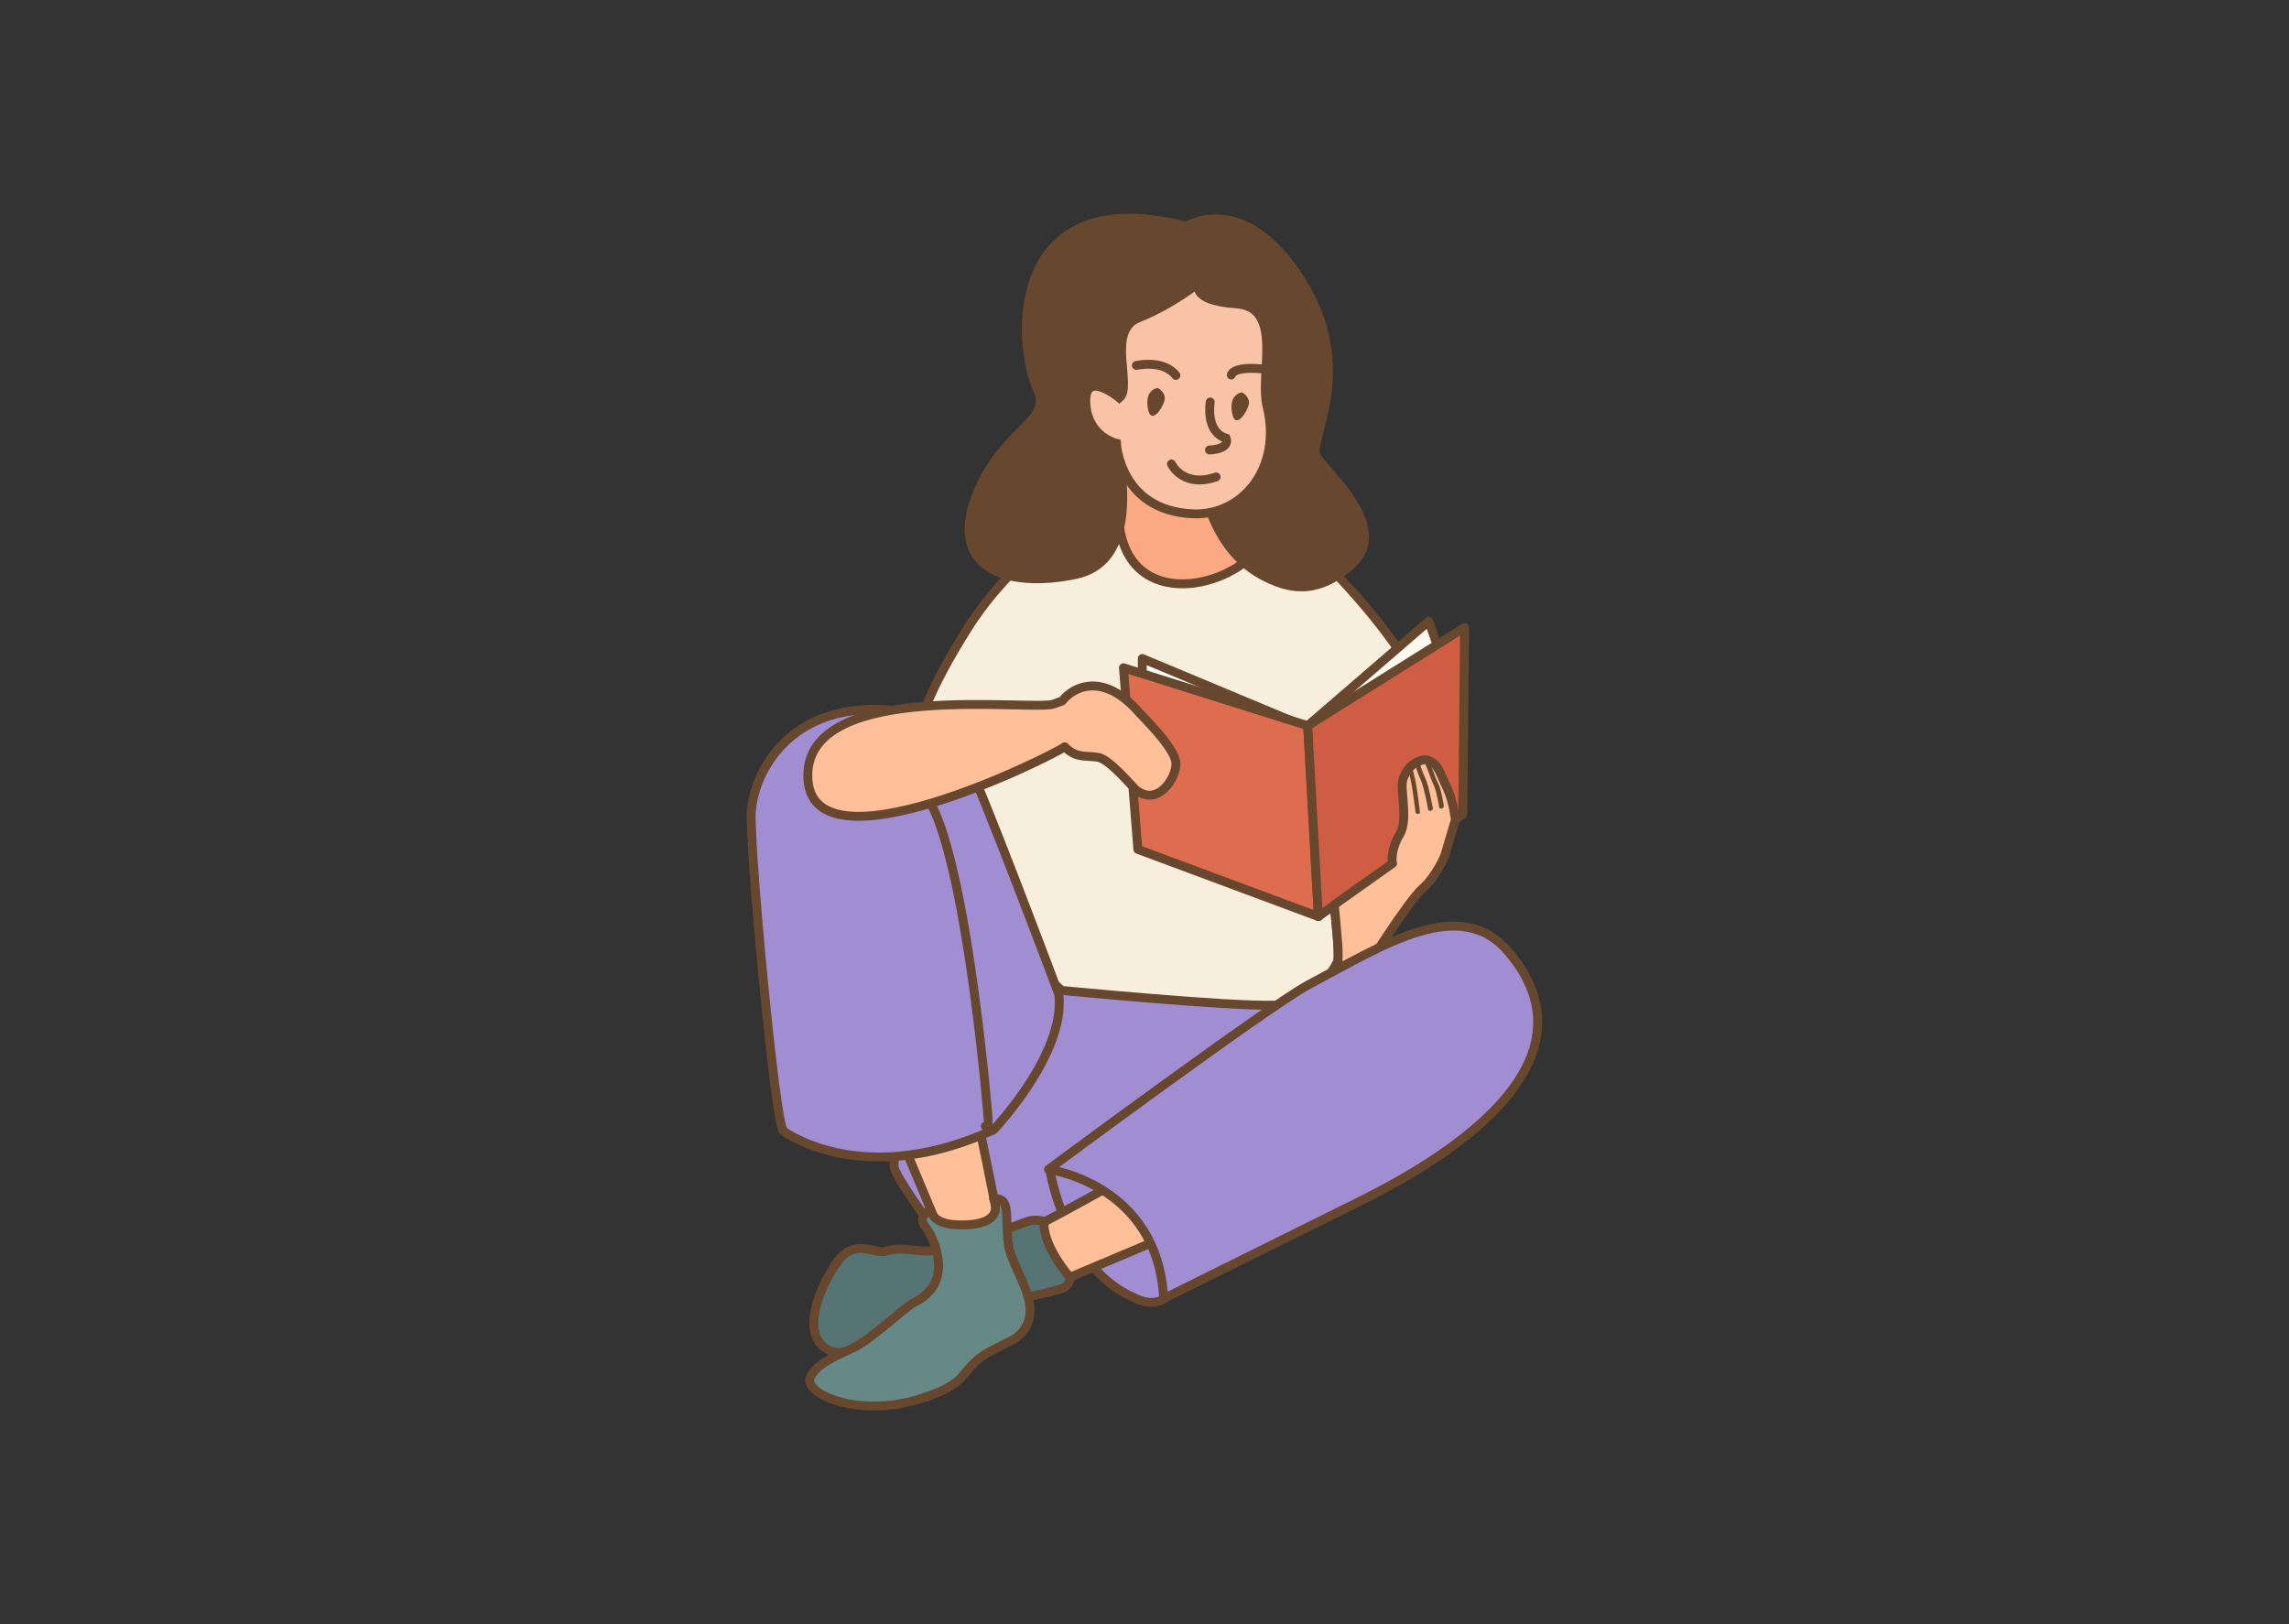 <?xml version="1.0" encoding="utf-8"?>
<!-- Generator: Adobe Illustrator 22.0.0, SVG Export Plug-In . SVG Version: 6.00 Build 0)  -->
<svg version="1.1" id="图层_1" xmlns="http://www.w3.org/2000/svg" xmlns:xlink="http://www.w3.org/1999/xlink" x="0px" y="0px"
     viewBox="0 0 620 440" style="enable-background:new 0 0 620 440;" xml:space="preserve">
<rect x="0" y="0" width="620" height="440" fill="#333333" stroke="none"/>
<style type="text/css">
	.st0{fill:#A18DD2;stroke:#68472F;stroke-width:2.41;stroke-linecap:round;stroke-linejoin:round;stroke-miterlimit:10;}
	.st1{fill:#FFC099;stroke:#68472F;stroke-width:2.41;stroke-linecap:round;stroke-linejoin:round;stroke-miterlimit:10;}
	.st2{fill:#567474;stroke:#68472F;stroke-width:2.41;stroke-linecap:round;stroke-linejoin:round;stroke-miterlimit:10;}
	.st3{fill:#668988;stroke:#68472F;stroke-width:2.41;stroke-linecap:round;stroke-linejoin:round;stroke-miterlimit:10;}
	.st4{fill:#FBA983;stroke:#68472F;stroke-width:2.41;stroke-linecap:round;stroke-linejoin:round;stroke-miterlimit:10;}
	.st5{fill:#F7EFDC;stroke:#68472F;stroke-width:2.41;stroke-linecap:round;stroke-linejoin:round;stroke-miterlimit:10;}
	.st6{fill:#FCF9EE;stroke:#68472F;stroke-width:2.41;stroke-linecap:round;stroke-linejoin:round;stroke-miterlimit:10;}
	.st7{fill:#FFFFFF;stroke:#68472F;stroke-width:2.41;stroke-linecap:round;stroke-linejoin:round;stroke-miterlimit:10;}
	.st8{fill:#DD6D4E;stroke:#68472F;stroke-width:2.41;stroke-linecap:round;stroke-linejoin:round;stroke-miterlimit:10;}
	.st9{fill:#CF5D43;stroke:#68472F;stroke-width:2.41;stroke-linecap:round;stroke-linejoin:round;stroke-miterlimit:10;}
	.st10{fill:#68472F;}
	.st11{fill:none;stroke:#68472F;stroke-width:2.41;stroke-linecap:round;stroke-linejoin:round;stroke-miterlimit:10;}
	.st12{fill:#68472F;stroke:#68472F;stroke-width:2.41;stroke-miterlimit:10;}
	.st13{fill:#F8C3A7;stroke:#68472F;stroke-width:2.41;stroke-miterlimit:10;}
	.st14{fill:none;stroke:#68472F;stroke-width:2.41;stroke-linecap:round;stroke-miterlimit:10;}
</style>
    <g>
	<g>
		<path class="st0" d="M252,331.7c0,0,10.7,7.7,22.2,8c11.4,0.3,30.4-3.9,35.3-4s36-65.3,36-65.3v-6.4h-58.7
			c0,0-26.8,16.7-34.8,28.9c-8,12.2-10.2,20.4-9.8,23.3C242.6,318.9,252,331.7,252,331.7z"/>
        <path class="st1" d="M361.5,245.2c0.6,6.6,1.6,14.9,0.7,15.9c0,0.1-0.1,0.1-0.2,0.2l-1.3-0.2l-1.8-14.1l-0.1-0.9l2.5-2.5
			l17.8-17.4l14.8-4.1L361.5,245.2z"/>
        <path class="st0" d="M284.4,317.2c0,0,4.4,26.4,22.5,34.2c0,0,5.3,3.2,9,0l3.2-6.3l-10.6-24.2l-17.2-6.8L284.4,317.2z"/>
        <path class="st1" d="M301.6,320.8c0,0-15.3,8.5-18.7,10.2c-3.4,1.7-4.6,4.6-4.6,4.6l5.1,13.1l33-13.9l-5.6-11L301.6,320.8z"/>
        <path class="st2" d="M278.3,330.9c0,0-14.3,5.3-17.5,6.1s-5.8,1.7-9,1.9c-3.2,0.2-8.2-1.2-11.6,0c-3.4,1.2-8.7-4.1-13.8,3.5
			c-5.1,7.6-9,18.8-2.7,22.9c6.3,4.1,10.9-4.4,24-7.5c13.1-3.2,38.8-7.6,40.7-9.1c1.9-1.5,1.3-2.8,1.3-2.8s-7.4-8.4-6.9-15
			C282.9,330.9,280.5,330.1,278.3,330.9z"/>
        <path class="st1" d="M242.2,304l11.7,28l15.4,2.9l0.4-7.8c0,0-4.5-22.5-4.8-23.1C264.4,303.4,242.2,304,242.2,304z"/>
        <path class="st3" d="M252.1,327.8c0,0-3.9,1.5-1.4,4.6c2.4,3.1,7.9,15.1-3,20.4c-2.7,1.3-12,10.4-17.1,12.6
			c-5.1,2.2-10.2,4.8-11.2,8c-1.2,4.4,13.3,10.8,30,5.5c12.5-4,10.2-6.4,16.2-11.2c2-1.6,8.7-4.5,9.8-5.4c8.9-7.5-1.4-17.8-2.3-25.4
			c-1-7.6,0.9-12.4-4-12.2c0,0,4.2,7.7-10.1,7.1C252.3,331.5,252.1,327.8,252.1,327.8z"/>
        <path class="st4" d="M346.7,128.7c0,0-4.5-9.3-15.6-8c-2.3,0.3-31.6,1.8-31.6,1.8s-8,6.5-9.1,7.3c-1.1,0.7,14.2,30.2,14.2,30.2
			l11.6,13.5l8.4,1.5l16.4-13.8L346.7,128.7z"/>
        <path class="st5" d="M373.1,202.9c0,0-12,30.5-12,36.4c0,1.2,0.1,2.7,0.2,4.3c0,0.5,0.1,1,0.1,1.6c0.6,6.6,1.6,14.9,0.7,15.9
			c0,0.1-0.1,0.1-0.2,0.2c-1.3,2-5.5,10.7-16.9,11c-12,0.4-57.5-4-57.5-4l-21.8-20.7l-16.3-51.9c0,0,1.6-8,12.9-25.8
			s28.9-29.8,34.7-32.4c5.8-2.5,6.2-2.4,6.2-2.4l-0.2,0.1c-2.4,38.7,46.2,20.4,39.6,3.6c-1.5-3.7-6-5.4-6-5.4s-0.7-1.2,14.6,11.8
			c10.3,8.8,24.3,24.8,29.8,34.4c2.6,4.6,4.2,7.7,4.2,7.7L373.1,202.9z"/>
        <polygon class="st6" points="354.2,196.6 387,168.3 391.6,181.4 364.9,199.5 		"/>
        <polygon class="st7" points="353.7,196.9 309.4,178.4 309.4,188.1 352,201.7 		"/>
        <polygon class="st8" points="354.2,196.6 357.1,248.3 308.2,230.1 304.3,180.9 		"/>
        <polygon class="st9" points="396.7,170 396.2,220.6 394,222.1 361.5,245.2 358.9,247 357.1,248.3 354.2,196.6 381.2,179.7 		"/>
        <path class="st1" d="M394.2,222.1L394.2,222.1L394.2,222.1L394.2,222.1c0,0-0.5-4.9-2.2-8.5c-1.7-3.6-2.4-6.3-4.4-7.3
			c-1.9-1-2.7-0.2-3.9,0.2c-1.2,0.5-3.6,2.7-3.9,5.8c-0.2,3.2,1.5,10.2-0.7,13.8c-2.2,3.6-2.2,7-1.9,7.8c0,0-15.8,11.2-15.8,11.2
			c0.6,6.6,1.6,14.9,0.7,15.9c0,0.1-0.1,0.1-0.2,0.2l7.9,1.5c0,0,11.5-18.5,15.6-22.1c3.6-3.2,5.9-8.7,5.9-8.7L394.2,222.1z"/>
        <path class="st10" d="M390.4,219.1c-0.3,0-0.6-0.2-0.6-0.5c0,0-0.7-4.4-1.5-6c-0.4-0.7-0.8-1.9-1.2-3c-0.5-1.2-1.1-3-1.4-3.2
			c-0.3-0.2-0.3-0.6-0.1-0.9c0.2-0.3,0.6-0.3,0.9-0.1c0.4,0.4,0.9,1.4,1.8,3.8c0.4,1.1,0.8,2.2,1.2,2.9c0.9,1.8,1.6,6.2,1.6,6.4
			C391,218.7,390.8,219,390.4,219.1C390.4,219.1,390.4,219.1,390.4,219.1z"/>
        <path class="st10" d="M387.4,219.7c-0.3,0-0.6-0.2-0.6-0.5c0-0.1-1-5.6-1.9-7.7c-1-2.2-1.7-4.6-1.7-4.7c-0.1-0.3,0.1-0.7,0.4-0.8
			c0.3-0.1,0.7,0.1,0.8,0.4c0,0,0.7,2.4,1.7,4.5c1,2.2,1.9,7.8,2,8c0.1,0.3-0.2,0.7-0.5,0.7C387.5,219.7,387.5,219.7,387.4,219.7z"
        />
        <path class="st10" d="M384,220.5c-0.3,0-0.6-0.2-0.6-0.5c0-0.1-0.7-5.7-1.1-7.7c-0.4-2-0.9-3.9-1-3.9c-0.1-0.3,0.1-0.7,0.4-0.8
			c0.3-0.1,0.7,0.1,0.8,0.4c0,0.1,0.6,2,1,4.1c0.4,2.1,1.1,7.6,1.1,7.8C384.7,220.2,384.5,220.5,384,220.5
			C384.1,220.5,384.1,220.5,384,220.5z"/>
        <path class="st0" d="M286.8,269.4c0,0-21.9-58.4-25.4-64.2c-3.6-5.8-11.6-15.2-30.7-12.6c-19.1,2.6-26.5,17.8-27.2,27.2
			c-0.6,9.4,6.5,85,8.7,86.6c2.3,1.6,22.9,15.2,56.9-0.3C269.2,306,288.7,285.5,286.8,269.4z"/>
        <path class="st11" d="M252.1,217.6c10.3,19.3,15.8,87.4,15.7,87.6 M266.9,305.1L266.9,305.1L266.9,305.1z"/>
        <path class="st0" d="M284,316.8c0,0,29.6,3.9,31.2,35c0,0,42.5-21.1,51.6-25.6c16.6-8.2,69.4-35.5,41.9-68.2
			c-13.1-15.7-33.8-2.1-54.5,8.9C343.2,272.9,284,316.8,284,316.8z"/>
        <path class="st1" d="M318.5,206.6c-0.3-4.1-9.4-12.9-9.9-13.5c-9.7-11.2-17.9-7.1-20.9-3.2c-0.7,0.2-1.4,0.5-2.2,0.8
			c-5.6,2.1-66.7-6.8-66.7,19.4c0,27.9,66.8-5.6,69.6-7.8c0.2,0.2,0.4,0.4,0.6,0.6c3,2.6,5.6,1.7,8.6,2.3c3,0.6,9.3,8.1,10,8.7
			C313.5,218.8,318.8,210.7,318.5,206.6z"/>
	</g>
        <g>
		<g>
			<g>
				<path class="st12" d="M326.4,133.3c-9.8-14.5,4.3-1.5,0.2-17.9c-2.2-8.7-19.8-10.8-23.6-7.7l-0.8,12.4c0,0,8.6,31.3-10.7,35.5
					c-19.3,4.1-35.8-2-26.2-23.4c7.6-16.7,19.8-18,15.6-27c-5.6-12.3-8-56.3,40.5-43.9c0,0,15.3-10,30.9,14.5
					c15.6,24.4,1.8,43.7,4.2,47.8c2.4,4.1,20.6,19.4,9.6,29.3c-9.6,8.6-17.3,6.7-24.5,2.8C328.9,148.6,326.4,133.3,326.4,133.3z"/>
			</g>
            <path class="st13" d="M323.2,139.2c13.5,0.5,24.1-12.6,20-29.1c-2.2-8.7,4.7-26.9-8.4-27.8c-13.1-0.9-9.9-5.8-9.9-5.8
				s-7.6,6.1-16.5,9.6s-1.5,18.6-5.2,21.7c0,0-9.5-7.9-9.1,1.3s8.3,11,8.3,11S303.3,138.4,323.2,139.2z"/>
            <path class="st14" d="M307.8,99c0,0,7.3-1.7,10.7,2.7"/>
            <path class="st14" d="M333.5,101.6c0,0,0.3-2.7,9.7-1.5"/>
            <path class="st10" d="M313.6,105.1c0,0-3.6,0.3-2.7,5.5s4.6-0.9,4.6-2.7S313.6,105.1,313.6,105.1z"/>
            <path class="st10" d="M336.4,106.3c0,0-3.6,0.3-2.7,5.5s4.6-0.9,4.6-2.7C338.3,107.2,336.4,106.3,336.4,106.3z"/>
            <path class="st14" d="M327.8,108.9c0,0-1.4,8.1,4.3,9.8c0,0,1.4,2.9-4.5,3.2"/>
            <path class="st14" d="M317.3,125.7c0,0,3.1,6.6,12.1,3.5"/>
		</g>
	</g>
</g>
</svg>
